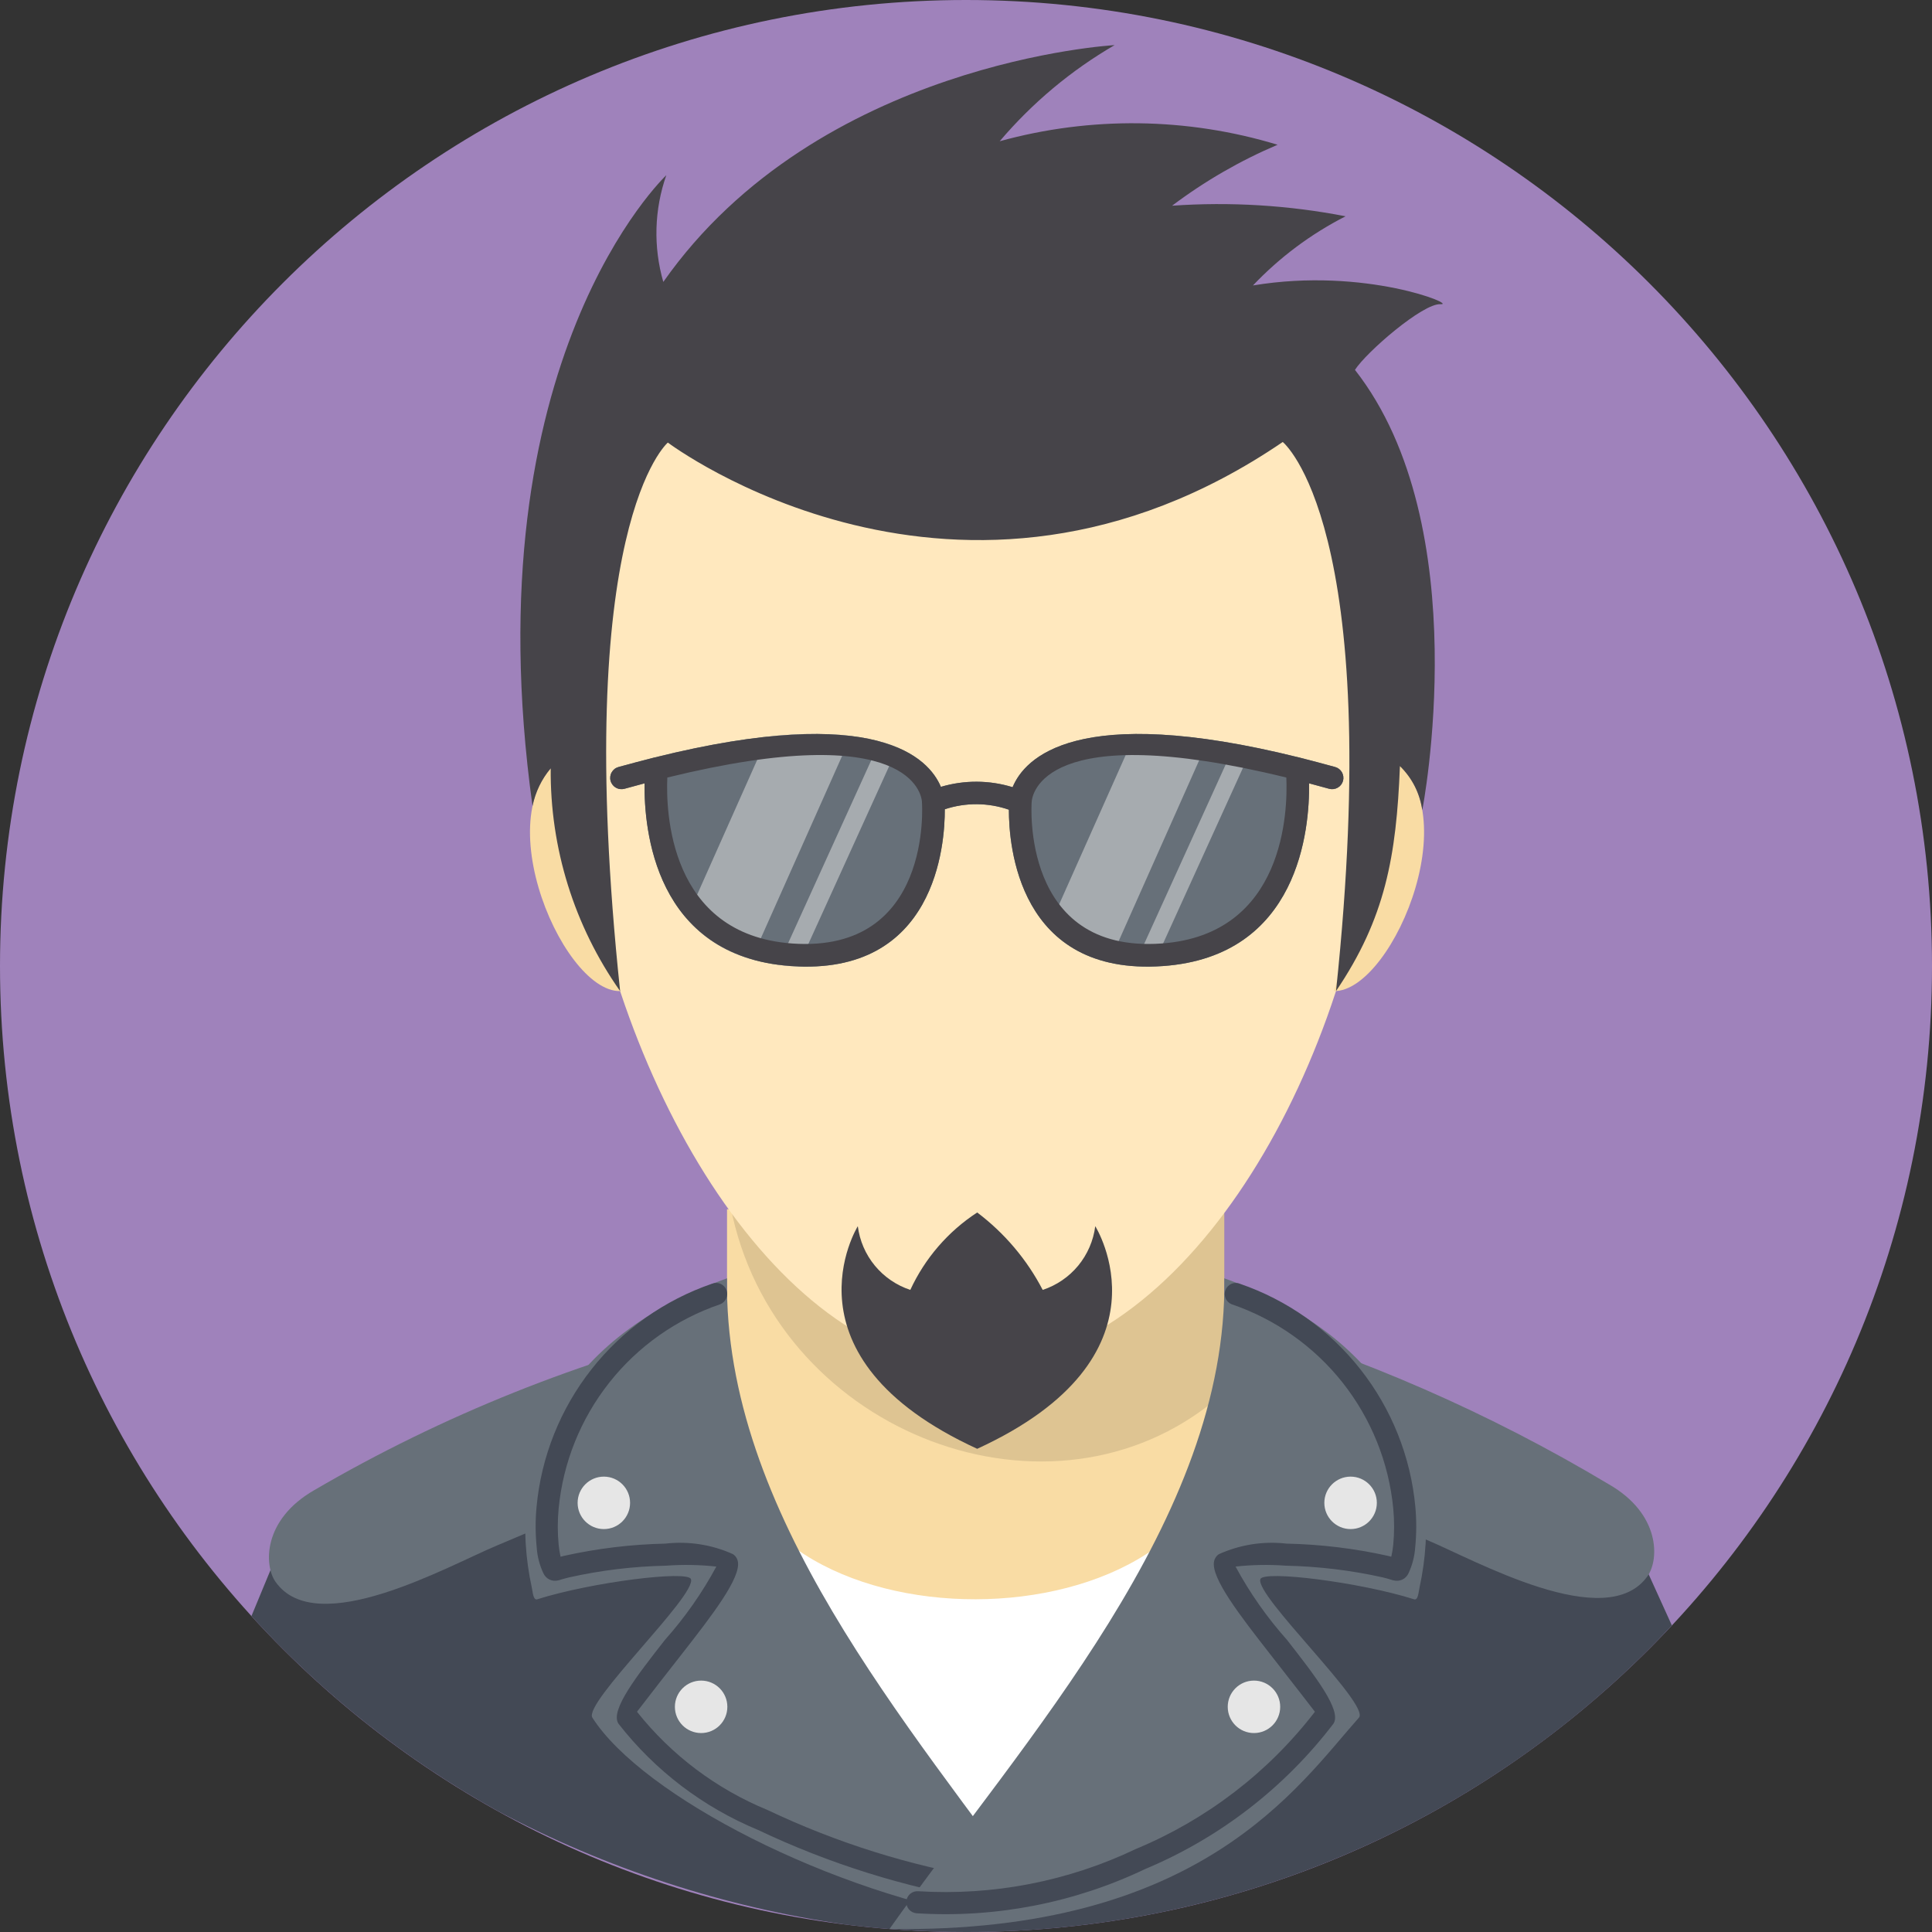 <svg width="40" height="40" viewBox="0 0 40 40" fill="none" xmlns="http://www.w3.org/2000/svg">
<rect x="0" y="0" width="40" height="40" fill="#333333" stroke="none"/>
<path d="M20 40C31.046 40 40 31.046 40 20C40 8.954 31.046 0 20 0C8.954 0 0 8.954 0 20C0 31.046 8.954 40 20 40Z" fill="#9F82BB"/>
<path fill-rule="evenodd" clip-rule="evenodd" d="M15.052 25.036L25.348 25.114V33.475L15.052 33.397V25.036Z" fill="#F9DCA4"/>
<path fill-rule="evenodd" clip-rule="evenodd" d="M34.614 33.652C32.745 35.658 30.483 37.257 27.968 38.349C25.454 39.441 22.741 40.003 20 40C19.17 40 18.34 39.949 17.517 39.847C14.99 39.484 12.545 38.687 10.291 37.488C8.389 36.429 6.672 35.069 5.206 33.459L6.037 31.452L15.05 27.432C15.05 30.367 15.898 33.917 19.865 33.977C24.764 34.051 25.347 30.434 25.347 27.408L33.625 31.474L34.614 33.652Z" fill="#434955"/>
<path opacity="0.11" fill-rule="evenodd" clip-rule="evenodd" d="M25.35 25.099V27.416C25.348 27.672 25.327 27.927 25.286 28.18C25.235 28.492 25.149 28.797 25.03 29.089C21.552 31.785 16.008 29.573 15.124 24.97L25.35 25.099Z" fill="black"/>
<path fill-rule="evenodd" clip-rule="evenodd" d="M20.148 5.458C33.922 5.458 28.555 28.284 20.148 28.284C12.209 28.284 6.374 5.458 20.148 5.458Z" fill="#FFE8BE"/>
<path fill-rule="evenodd" clip-rule="evenodd" d="M11.887 15.564C9.9 16.43 11.589 20.538 12.839 20.52C12.321 18.913 12.001 17.249 11.887 15.564ZM28.57 15.563C30.557 16.43 28.867 20.538 27.617 20.52C28.136 18.913 28.455 17.248 28.57 15.563Z" fill="#F9DCA4"/>
<path fill-rule="evenodd" clip-rule="evenodd" d="M15.05 27.432C12.048 28.145 9.168 29.298 6.503 30.854C5.439 31.466 5.465 32.407 5.703 32.748C6.555 33.966 9.296 32.41 10.291 31.997C11.992 31.265 13.729 30.619 15.496 30.063C15.136 29.235 14.983 28.332 15.05 27.432Z" fill="#677079"/>
<path fill-rule="evenodd" clip-rule="evenodd" d="M20.2 39.239C18.241 37.822 15.078 33.951 15.05 29.393C15.05 34.364 25.348 34.344 25.348 29.373C24.925 34.575 22.122 37.904 20.2 39.239Z" fill="white"/>
<path fill-rule="evenodd" clip-rule="evenodd" d="M25.422 27.286C28.189 28.094 30.841 29.253 33.313 30.733C34.378 31.345 34.352 32.285 34.114 32.627C33.262 33.845 30.521 32.289 29.526 31.876C27.597 31.077 25.543 30.019 24.976 29.917C25.336 29.089 25.489 28.186 25.422 27.286ZM15.052 26.466C14.979 31.317 18.779 35.663 21.56 39.528C21.478 39.412 21.644 39.644 21.56 39.528C21.189 39.506 21.055 39.812 20.667 39.751C17.221 39.205 13.3 37.184 12.265 35.563C12.069 35.256 14.427 33.031 14.305 32.693C14.239 32.509 12.252 32.755 11.122 33.112C11.039 33.138 11.03 32.958 11.011 32.873C10.488 30.471 11.395 27.776 15.052 26.466Z" fill="#677079"/>
<path fill-rule="evenodd" clip-rule="evenodd" d="M20.408 38.89C20.438 38.893 20.468 38.903 20.495 38.918C20.522 38.933 20.545 38.954 20.564 38.978C20.583 39.003 20.596 39.031 20.604 39.06C20.612 39.09 20.613 39.122 20.608 39.152C20.604 39.182 20.593 39.212 20.577 39.238C20.56 39.264 20.539 39.287 20.514 39.304C20.488 39.322 20.46 39.334 20.429 39.341C20.399 39.347 20.368 39.347 20.338 39.341C18.73 39.076 17.166 38.586 15.694 37.887C14.556 37.415 13.56 36.657 12.803 35.685C12.628 35.41 13.183 34.698 13.768 33.951C14.18 33.488 14.537 32.98 14.831 32.434C14.484 32.396 14.134 32.39 13.786 32.416C13.112 32.43 12.441 32.511 11.784 32.658C11.713 32.675 11.642 32.695 11.574 32.716L11.559 32.72C11.497 32.736 11.432 32.73 11.375 32.702C11.318 32.674 11.273 32.626 11.248 32.568C11.17 32.401 11.124 32.222 11.112 32.039C11.084 31.758 11.082 31.476 11.109 31.195C11.206 30.157 11.601 29.17 12.245 28.351C12.889 27.532 13.756 26.916 14.742 26.578C14.798 26.555 14.861 26.556 14.917 26.58C14.973 26.604 15.017 26.649 15.039 26.705C15.062 26.762 15.061 26.824 15.037 26.88C15.013 26.936 14.968 26.98 14.912 27.003C14.006 27.311 13.208 27.874 12.615 28.625C12.021 29.376 11.657 30.282 11.566 31.234C11.542 31.485 11.542 31.738 11.567 31.989C11.575 32.07 11.588 32.151 11.606 32.23L11.674 32.213C12.365 32.059 13.068 31.974 13.775 31.959C14.253 31.904 14.737 31.979 15.175 32.177C15.212 32.201 15.241 32.234 15.259 32.274C15.263 32.282 15.266 32.291 15.269 32.3L15.274 32.318C15.358 32.654 14.727 33.463 14.127 34.232C13.812 34.633 13.499 35.035 13.188 35.44C13.901 36.338 14.832 37.039 15.893 37.475C17.325 38.155 18.844 38.631 20.408 38.89Z" fill="#434955"/>
<path fill-rule="evenodd" clip-rule="evenodd" d="M25.348 26.466C25.423 31.463 21.214 35.987 18.416 39.937C24.86 40.034 26.867 36.989 28.135 35.562C28.376 35.291 25.973 33.031 26.095 32.693C26.161 32.509 28.148 32.755 29.278 33.112C29.361 33.138 29.37 32.959 29.389 32.873C29.913 30.471 29.005 27.776 25.348 26.466Z" fill="#677079"/>
<path fill-rule="evenodd" clip-rule="evenodd" d="M18.973 39.612C18.912 39.606 18.857 39.577 18.817 39.531C18.779 39.484 18.759 39.425 18.765 39.364C18.77 39.304 18.799 39.248 18.845 39.209C18.892 39.17 18.952 39.151 19.012 39.156C20.566 39.252 22.118 38.95 23.522 38.279C24.982 37.672 26.259 36.693 27.224 35.44C27.225 35.437 26.767 34.85 26.285 34.232C25.685 33.463 25.054 32.654 25.138 32.318L25.142 32.301C25.145 32.292 25.149 32.283 25.153 32.274C25.172 32.234 25.2 32.2 25.237 32.177C25.675 31.979 26.159 31.904 26.636 31.959C27.343 31.974 28.047 32.059 28.738 32.213L28.805 32.23C28.823 32.151 28.837 32.07 28.845 31.989C28.869 31.738 28.87 31.485 28.846 31.234C28.755 30.282 28.39 29.376 27.797 28.625C27.203 27.875 26.405 27.312 25.5 27.003C25.472 26.992 25.446 26.975 25.425 26.954C25.404 26.933 25.386 26.908 25.375 26.881C25.363 26.853 25.357 26.823 25.356 26.793C25.356 26.763 25.362 26.733 25.373 26.706C25.384 26.678 25.401 26.652 25.422 26.631C25.443 26.609 25.468 26.592 25.495 26.58C25.523 26.569 25.553 26.562 25.583 26.562C25.613 26.562 25.643 26.567 25.671 26.579C26.656 26.917 27.523 27.533 28.167 28.352C28.811 29.17 29.206 30.157 29.303 31.195C29.329 31.476 29.328 31.758 29.3 32.039C29.287 32.222 29.241 32.401 29.164 32.568C29.139 32.626 29.094 32.674 29.037 32.702C28.98 32.73 28.915 32.736 28.853 32.72L28.837 32.717C28.768 32.695 28.699 32.675 28.628 32.658C27.971 32.511 27.3 32.431 26.626 32.416C26.278 32.39 25.928 32.396 25.581 32.434C25.875 32.98 26.233 33.489 26.645 33.951C27.229 34.699 27.784 35.411 27.609 35.685C26.595 37.013 25.251 38.051 23.71 38.696C22.235 39.4 20.604 39.715 18.973 39.612Z" fill="#434955"/>
<path d="M25.962 35.881C26.262 35.881 26.505 35.638 26.505 35.338C26.505 35.038 26.262 34.795 25.962 34.795C25.662 34.795 25.419 35.038 25.419 35.338C25.419 35.638 25.662 35.881 25.962 35.881Z" fill="#E6E6E6"/>
<path d="M14.516 35.881C14.816 35.881 15.059 35.638 15.059 35.338C15.059 35.038 14.816 34.795 14.516 34.795C14.216 34.795 13.973 35.038 13.973 35.338C13.973 35.638 14.216 35.881 14.516 35.881Z" fill="#E6E6E6"/>
<path d="M12.502 31.658C12.802 31.658 13.045 31.415 13.045 31.115C13.045 30.815 12.802 30.572 12.502 30.572C12.202 30.572 11.959 30.815 11.959 31.115C11.959 31.415 12.202 31.658 12.502 31.658Z" fill="#E6E6E6"/>
<path d="M27.963 31.658C28.262 31.658 28.506 31.415 28.506 31.115C28.506 30.815 28.262 30.572 27.963 30.572C27.663 30.572 27.419 30.815 27.419 31.115C27.419 31.415 27.663 31.658 27.963 31.658Z" fill="#E6E6E6"/>
<path fill-rule="evenodd" clip-rule="evenodd" d="M11.025 16.687C11.085 16.4 11.214 16.132 11.402 15.907C11.386 17.557 11.889 19.171 12.839 20.52C11.819 10.86 13.827 9.163 13.827 9.163C13.827 9.163 19.858 13.714 26.558 9.151C26.558 9.151 28.68 10.859 27.661 20.519C28.68 19.014 28.91 17.731 28.984 15.862C29.234 16.107 29.397 16.426 29.447 16.772C29.447 16.772 30.595 10.902 28.053 7.658C28.284 7.294 29.461 6.274 29.825 6.298C30.188 6.323 28.271 5.522 25.941 5.91C26.494 5.327 27.143 4.843 27.859 4.478C26.676 4.248 25.468 4.175 24.267 4.259C24.941 3.751 25.674 3.327 26.451 2.997C24.579 2.429 22.584 2.404 20.698 2.924C21.372 2.13 22.176 1.457 23.077 0.934C23.077 0.934 16.936 1.274 13.733 5.837C13.524 5.112 13.545 4.34 13.795 3.628C13.795 3.628 9.741 7.433 11.025 16.687ZM20.232 29.996C16.079 28.09 17.76 25.387 17.76 25.387C17.798 25.687 17.92 25.97 18.113 26.204C18.305 26.437 18.56 26.611 18.847 26.706C19.149 26.052 19.629 25.496 20.232 25.103C20.798 25.53 21.261 26.077 21.588 26.706C21.876 26.611 22.13 26.437 22.323 26.204C22.515 25.97 22.638 25.687 22.676 25.387C22.676 25.387 24.384 28.09 20.232 29.996Z" fill="#464449"/>
<path fill-rule="evenodd" clip-rule="evenodd" d="M13.519 15.691L13.56 15.681C18.163 14.537 19.232 15.698 19.48 16.291C19.965 16.147 20.482 16.149 20.965 16.298C21.208 15.706 22.267 14.533 26.889 15.681L26.929 15.691L27.643 15.88C27.703 15.897 27.753 15.936 27.784 15.99C27.814 16.044 27.822 16.108 27.806 16.168C27.789 16.227 27.75 16.278 27.696 16.308C27.642 16.339 27.579 16.347 27.519 16.331L27.103 16.218C27.116 17.159 26.898 19.799 24.08 20.001C21.077 20.215 20.886 17.489 20.888 16.764C20.459 16.615 19.992 16.612 19.561 16.755C19.564 17.467 19.383 20.216 16.368 20.001C13.55 19.799 13.332 17.159 13.345 16.218L12.929 16.331C12.9 16.339 12.869 16.341 12.838 16.337C12.808 16.334 12.779 16.324 12.752 16.309C12.725 16.294 12.702 16.274 12.683 16.249C12.664 16.225 12.65 16.198 12.642 16.168C12.633 16.138 12.631 16.108 12.635 16.077C12.639 16.047 12.648 16.017 12.664 15.99C12.679 15.964 12.699 15.94 12.723 15.921C12.747 15.902 12.775 15.889 12.805 15.88L13.519 15.691Z" fill="#677079"/>
<path opacity="0.5" fill-rule="evenodd" clip-rule="evenodd" d="M23.384 15.458C23.907 15.396 24.435 15.392 24.959 15.446L23.082 19.662C22.606 19.53 22.18 19.262 21.854 18.891L23.384 15.458ZM15.891 15.251C16.465 15.183 17.045 15.178 17.619 15.238L15.559 19.86C15.038 19.716 14.571 19.423 14.214 19.016L15.891 15.252L15.891 15.251ZM18.215 15.351L16.114 19.975C16.196 19.986 16.28 19.995 16.368 20.001C16.421 20.005 16.473 20.008 16.524 20.01L18.584 15.478C18.464 15.428 18.34 15.385 18.215 15.351V15.351ZM25.503 15.55L23.587 19.766C23.662 19.776 23.739 19.784 23.818 19.79C23.867 19.793 23.915 19.796 23.961 19.797L25.84 15.665C25.73 15.619 25.617 15.581 25.503 15.55Z" fill="#E6E6E6"/>
<path fill-rule="evenodd" clip-rule="evenodd" d="M13.519 15.691C13.532 15.686 13.546 15.683 13.56 15.681C18.163 14.537 19.232 15.698 19.48 16.291C19.965 16.147 20.482 16.149 20.965 16.298C21.208 15.706 22.267 14.533 26.889 15.681C26.902 15.683 26.916 15.686 26.929 15.691C27.159 15.748 27.396 15.811 27.643 15.88C27.703 15.897 27.753 15.936 27.784 15.99C27.814 16.044 27.822 16.108 27.806 16.168C27.789 16.227 27.75 16.278 27.696 16.308C27.642 16.339 27.579 16.347 27.519 16.331C27.377 16.291 27.239 16.254 27.103 16.218C27.116 17.159 26.898 19.799 24.08 20.001C21.077 20.215 20.886 17.489 20.888 16.764C20.459 16.615 19.992 16.612 19.561 16.755C19.564 17.467 19.383 20.216 16.368 20.001C13.55 19.799 13.332 17.159 13.345 16.218C13.209 16.254 13.071 16.291 12.929 16.331C12.9 16.339 12.869 16.341 12.838 16.337C12.808 16.334 12.779 16.324 12.752 16.309C12.725 16.294 12.702 16.274 12.683 16.249C12.664 16.225 12.65 16.198 12.642 16.168C12.633 16.138 12.631 16.108 12.635 16.077C12.639 16.047 12.648 16.017 12.664 15.99C12.679 15.964 12.699 15.94 12.723 15.921C12.747 15.902 12.775 15.889 12.805 15.88C13.052 15.811 13.289 15.748 13.519 15.691ZM24.047 19.534C26.608 19.351 26.662 16.772 26.632 16.098C21.575 14.859 21.369 16.47 21.36 16.6L21.359 16.615C21.359 16.624 21.131 19.742 24.047 19.534ZM13.56 15.681L13.619 15.68C13.599 15.677 13.579 15.678 13.559 15.681H13.56ZM13.816 16.098C13.786 16.772 13.84 19.351 16.401 19.534C19.317 19.742 19.089 16.624 19.088 16.615V16.6C19.079 16.47 18.872 14.858 13.816 16.098Z" fill="#464449"/>
</svg>
